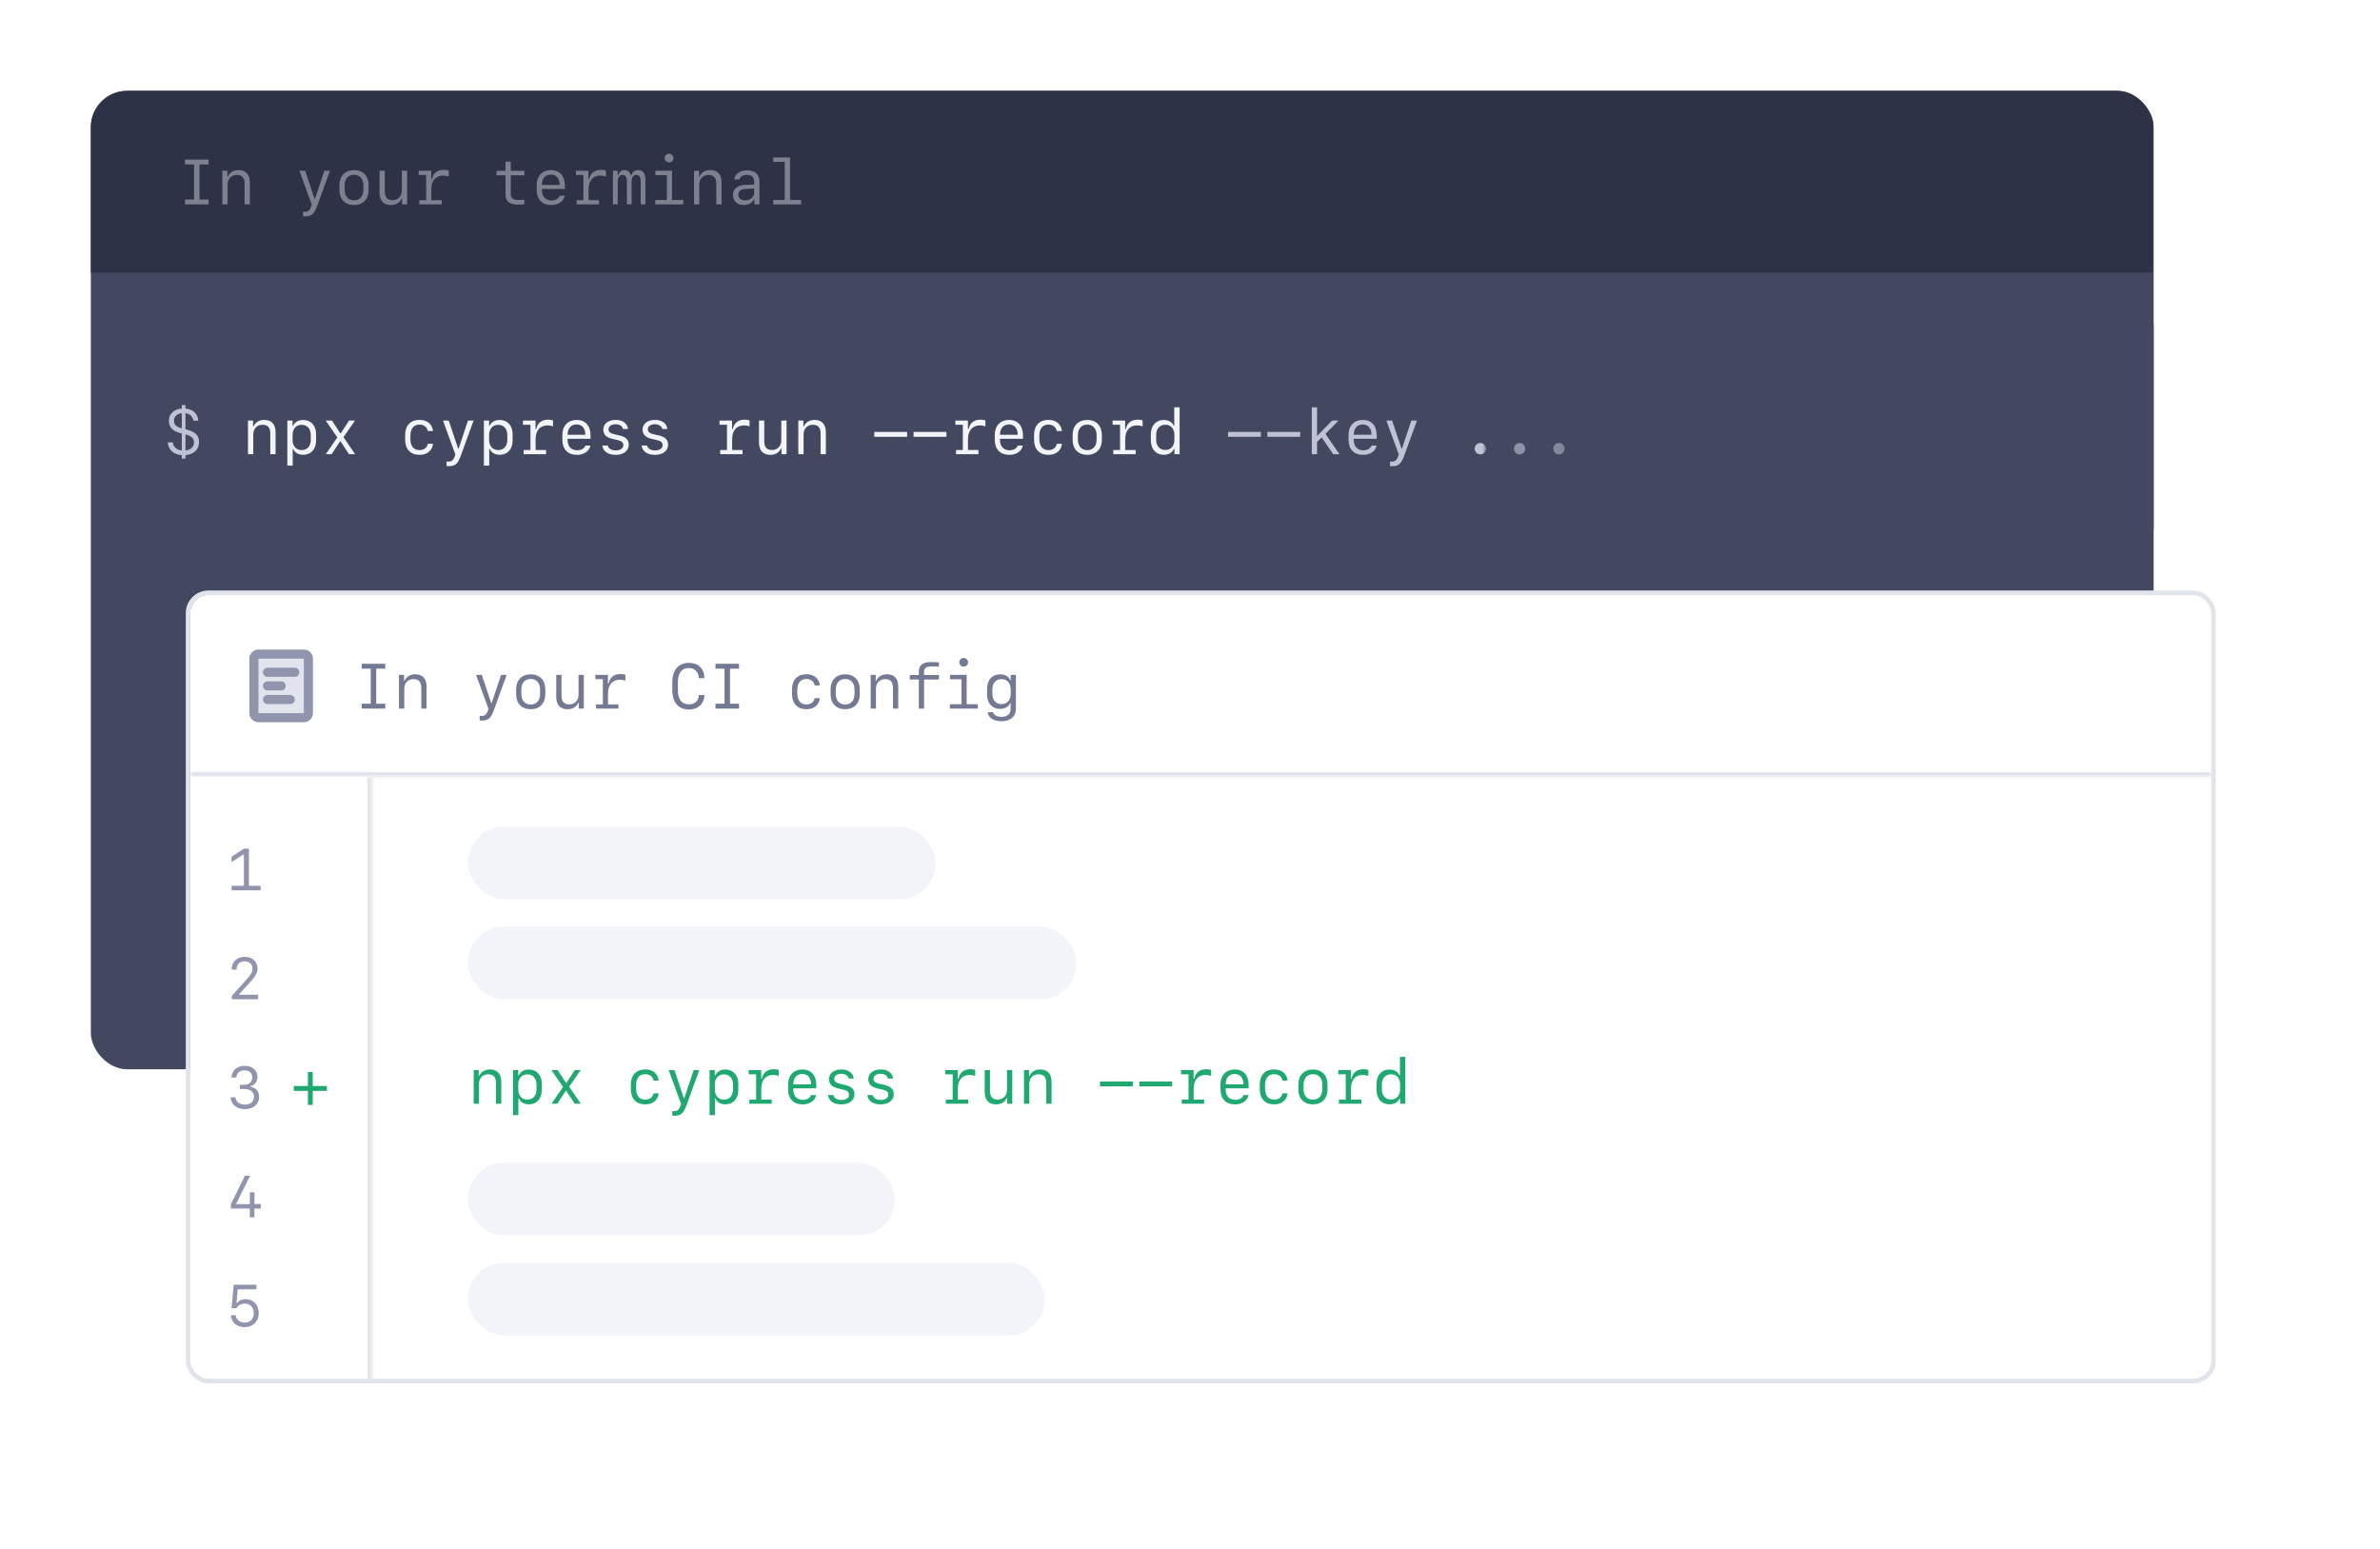 <svg width="524" height="341" viewBox="0 0 524 341" fill="none" xmlns="http://www.w3.org/2000/svg">
<g filter="url(#filter0_d_659_15418)">
<g clip-path="url(#clip0_659_15418)">
<rect x="20" y="20" width="454.167" height="215.411" rx="8" fill="#434861"/>
<rect width="454" height="40" transform="translate(20 20)" fill="#2E3247"/>
<path d="M36.937 97.395H38.03C38.14 98.38 38.905 99.05 40.026 99.18V95.434L39.883 95.399C38.023 94.941 37.183 94.087 37.183 92.665C37.183 91.12 38.29 90.074 40.026 89.938V89.172H40.84V89.938C42.474 90.088 43.574 91.113 43.656 92.617H42.576C42.46 91.701 41.81 91.093 40.84 90.956V94.504L41.065 94.565C43.027 95.051 43.827 95.864 43.827 97.334C43.827 98.961 42.665 100.055 40.84 100.198V100.964H40.026V100.205C38.215 100.068 37.039 99.016 36.937 97.395ZM38.304 92.631C38.304 93.478 38.789 93.95 40.026 94.299V90.956C38.953 91.072 38.304 91.694 38.304 92.631ZM42.713 97.389C42.713 96.5 42.159 95.981 40.84 95.639V99.18C41.968 99.05 42.713 98.359 42.713 97.389ZM277.609 96.165H270.377V95.085H277.609V96.165ZM286.264 96.165H279.031V95.085H286.264V96.165ZM290.064 95.912L293.298 92.583H294.706L291.828 95.522L294.911 100H293.53L291.001 96.315L289.976 97.3V100H288.813V89.671H289.976V95.912H290.064ZM301.959 98.086H303.087C302.861 99.31 301.686 100.137 300.127 100.137C298.09 100.137 296.907 98.913 296.907 96.801V95.686C296.907 93.731 298.158 92.446 300.045 92.446C301.973 92.446 303.107 93.725 303.107 95.871V96.596H298.056V96.897C298.056 98.257 298.862 99.132 300.127 99.132C301.063 99.132 301.754 98.735 301.959 98.086ZM300.038 93.444C298.801 93.444 298.056 94.292 298.056 95.714H301.959C301.959 94.299 301.234 93.444 300.038 93.444ZM306.532 102.639C306.361 102.639 306.136 102.632 306.033 102.618V101.6C306.122 101.62 306.334 101.627 306.443 101.627C307.141 101.627 307.523 101.312 307.831 100.451L307.961 100.048L305.233 92.583H306.498L308.576 98.79H308.665L310.736 92.583H311.974L309.178 100.273C308.528 102.099 307.906 102.639 306.532 102.639ZM325.919 100.041C325.242 100.041 324.682 99.474 324.682 98.776C324.682 98.086 325.242 97.519 325.919 97.519C326.596 97.519 327.156 98.086 327.156 98.776C327.156 99.474 326.596 100.041 325.919 100.041ZM334.573 100.041C333.896 100.041 333.336 99.474 333.336 98.776C333.336 98.086 333.896 97.519 334.573 97.519C335.25 97.519 335.811 98.086 335.811 98.776C335.811 99.474 335.25 100.041 334.573 100.041ZM343.228 100.041C342.551 100.041 341.99 99.474 341.99 98.776C341.99 98.086 342.551 97.519 343.228 97.519C343.904 97.519 344.465 98.086 344.465 98.776C344.465 99.474 343.904 100.041 343.228 100.041Z" fill="#BFC2D4"/>
<path d="M54.601 100V92.583H55.715V93.889H55.81C56.207 92.966 57.055 92.446 58.183 92.446C59.796 92.446 60.671 93.41 60.671 95.188V100H59.509V95.481C59.509 94.142 58.962 93.513 57.807 93.513C56.583 93.513 55.763 94.367 55.763 95.632V100H54.601ZM66.755 92.46C68.471 92.46 69.592 93.697 69.592 95.605V96.985C69.592 98.886 68.471 100.123 66.755 100.123C65.682 100.123 64.895 99.665 64.574 98.852H64.444V102.502H63.262V92.583H64.41V93.718H64.533C64.923 92.897 65.695 92.46 66.755 92.46ZM66.42 93.526C65.196 93.526 64.417 94.401 64.417 95.769V96.835C64.417 98.209 65.196 99.084 66.42 99.084C67.644 99.084 68.423 98.202 68.423 96.835V95.769C68.423 94.401 67.644 93.526 66.42 93.526ZM74.972 97.143H74.883L73.01 100H71.725L74.268 96.288L71.704 92.583H73.078L74.924 95.393H75.019L76.858 92.583H78.164L75.628 96.24L78.185 100H76.838L74.972 97.143ZM95.343 94.894H94.194C94.051 94.025 93.326 93.478 92.369 93.478C91.077 93.478 90.359 94.36 90.359 95.953V96.623C90.359 98.216 91.077 99.091 92.369 99.091C93.326 99.091 94.051 98.551 94.194 97.703H95.343C95.158 99.214 94.03 100.137 92.39 100.137C90.373 100.137 89.197 98.899 89.197 96.773V95.803C89.197 93.677 90.373 92.439 92.39 92.439C94.03 92.439 95.151 93.369 95.343 94.894ZM98.829 102.639C98.658 102.639 98.433 102.632 98.33 102.618V101.6C98.419 101.62 98.631 101.627 98.74 101.627C99.438 101.627 99.82 101.312 100.128 100.451L100.258 100.048L97.53 92.583H98.795L100.873 98.79H100.962L103.033 92.583H104.271L101.475 100.273C100.825 102.099 100.203 102.639 98.829 102.639ZM110.026 92.46C111.742 92.46 112.863 93.697 112.863 95.605V96.985C112.863 98.886 111.742 100.123 110.026 100.123C108.953 100.123 108.167 99.665 107.846 98.852H107.716V102.502H106.533V92.583H107.682V93.718H107.805C108.194 92.897 108.967 92.46 110.026 92.46ZM109.691 93.526C108.468 93.526 107.688 94.401 107.688 95.769V96.835C107.688 98.209 108.468 99.084 109.691 99.084C110.915 99.084 111.694 98.202 111.694 96.835V95.769C111.694 94.401 110.915 93.526 109.691 93.526ZM117.922 96.678V99.07H120.219V100H115.29V99.07H116.787V93.513H115.14V92.583H117.908V94.477H118.059C118.332 93.103 119.255 92.392 120.684 92.392C121.107 92.392 121.511 92.453 121.757 92.556V93.861C121.415 93.738 120.937 93.656 120.533 93.656C118.893 93.656 117.922 94.791 117.922 96.678ZM128.873 98.086H130.001C129.775 99.31 128.6 100.137 127.041 100.137C125.004 100.137 123.821 98.913 123.821 96.801V95.686C123.821 93.731 125.072 92.446 126.959 92.446C128.887 92.446 130.021 93.725 130.021 95.871V96.596H124.97V96.897C124.97 98.257 125.776 99.132 127.041 99.132C127.978 99.132 128.668 98.735 128.873 98.086ZM126.952 93.444C125.715 93.444 124.97 94.292 124.97 95.714H128.873C128.873 94.299 128.148 93.444 126.952 93.444ZM132.824 94.586C132.824 93.301 133.918 92.439 135.552 92.439C137.097 92.439 138.143 93.212 138.279 94.449H137.158C137.021 93.8 136.399 93.403 135.531 93.403C134.588 93.403 133.979 93.841 133.979 94.518C133.979 95.085 134.362 95.406 135.292 95.611L136.338 95.851C137.78 96.179 138.437 96.808 138.437 97.881C138.437 99.248 137.295 100.137 135.538 100.137C133.856 100.137 132.742 99.351 132.612 98.079H133.795C133.966 98.763 134.622 99.159 135.579 99.159C136.591 99.159 137.233 98.701 137.233 97.99C137.233 97.402 136.871 97.088 135.928 96.876L134.827 96.623C133.487 96.315 132.824 95.639 132.824 94.586ZM141.479 94.586C141.479 93.301 142.572 92.439 144.206 92.439C145.751 92.439 146.797 93.212 146.934 94.449H145.812C145.676 93.8 145.054 93.403 144.186 93.403C143.242 93.403 142.634 93.841 142.634 94.518C142.634 95.085 143.017 95.406 143.946 95.611L144.992 95.851C146.435 96.179 147.091 96.808 147.091 97.881C147.091 99.248 145.949 100.137 144.192 100.137C142.511 100.137 141.396 99.351 141.267 98.079H142.449C142.62 98.763 143.276 99.159 144.233 99.159C145.245 99.159 145.888 98.701 145.888 97.99C145.888 97.402 145.525 97.088 144.582 96.876L143.481 96.623C142.142 96.315 141.479 95.639 141.479 94.586ZM161.193 96.678V99.07H163.49V100H158.562V99.07H160.059V93.513H158.411V92.583H161.18V94.477H161.33C161.604 93.103 162.526 92.392 163.955 92.392C164.379 92.392 164.782 92.453 165.028 92.556V93.861C164.687 93.738 164.208 93.656 163.805 93.656C162.164 93.656 161.193 94.791 161.193 96.678ZM173.177 92.583V100H172.062V98.694H171.967C171.57 99.617 170.723 100.137 169.595 100.137C167.981 100.137 167.106 99.173 167.106 97.395V92.583H168.269V97.102C168.269 98.441 168.815 99.07 169.971 99.07C171.194 99.07 172.015 98.216 172.015 96.951V92.583H173.177ZM175.761 100V92.583H176.875V93.889H176.971C177.367 92.966 178.215 92.446 179.343 92.446C180.956 92.446 181.831 93.41 181.831 95.188V100H180.669V95.481C180.669 94.142 180.122 93.513 178.967 93.513C177.743 93.513 176.923 94.367 176.923 95.632V100H175.761ZM199.721 96.165H192.488V95.085H199.721V96.165ZM208.375 96.165H201.143V95.085H208.375V96.165ZM213.119 96.678V99.07H215.416V100H210.487V99.07H211.984V93.513H210.337V92.583H213.105V94.477H213.256C213.529 93.103 214.452 92.392 215.881 92.392C216.305 92.392 216.708 92.453 216.954 92.556V93.861C216.612 93.738 216.134 93.656 215.73 93.656C214.09 93.656 213.119 94.791 213.119 96.678ZM224.07 98.086H225.198C224.973 99.31 223.797 100.137 222.238 100.137C220.201 100.137 219.019 98.913 219.019 96.801V95.686C219.019 93.731 220.27 92.446 222.156 92.446C224.084 92.446 225.219 93.725 225.219 95.871V96.596H220.167V96.897C220.167 98.257 220.974 99.132 222.238 99.132C223.175 99.132 223.865 98.735 224.07 98.086ZM222.149 93.444C220.912 93.444 220.167 94.292 220.167 95.714H224.07C224.07 94.299 223.346 93.444 222.149 93.444ZM233.812 94.894H232.663C232.52 94.025 231.795 93.478 230.838 93.478C229.546 93.478 228.828 94.36 228.828 95.953V96.623C228.828 98.216 229.546 99.091 230.838 99.091C231.795 99.091 232.52 98.551 232.663 97.703H233.812C233.627 99.214 232.499 100.137 230.858 100.137C228.842 100.137 227.666 98.899 227.666 96.773V95.803C227.666 93.677 228.842 92.439 230.858 92.439C232.499 92.439 233.62 93.369 233.812 94.894ZM239.376 100.137C237.414 100.137 236.163 98.858 236.163 96.856V95.734C236.163 93.731 237.414 92.453 239.376 92.453C241.338 92.453 242.589 93.731 242.589 95.734V96.856C242.589 98.858 241.338 100.137 239.376 100.137ZM239.376 93.478C238.104 93.478 237.312 94.381 237.312 95.837V96.746C237.312 98.209 238.104 99.105 239.376 99.105C240.647 99.105 241.44 98.209 241.44 96.746V95.837C241.44 94.381 240.647 93.478 239.376 93.478ZM247.736 96.678V99.07H250.033V100H245.104V99.07H246.602V93.513H244.954V92.583H247.723V94.477H247.873C248.146 93.103 249.069 92.392 250.498 92.392C250.922 92.392 251.325 92.453 251.571 92.556V93.861C251.229 93.738 250.751 93.656 250.348 93.656C248.707 93.656 247.736 94.791 247.736 96.678ZM256.22 100.123C254.504 100.123 253.383 98.886 253.383 96.978V95.598C253.383 93.697 254.504 92.46 256.22 92.46C257.293 92.46 258.086 92.918 258.407 93.731H258.53V89.671H259.713V100H258.571V98.865H258.441C258.059 99.686 257.279 100.123 256.22 100.123ZM256.562 99.064C257.778 99.064 258.564 98.189 258.564 96.814V95.748C258.564 94.381 257.778 93.506 256.562 93.506C255.338 93.506 254.552 94.381 254.552 95.748V96.814C254.552 98.182 255.338 99.064 256.562 99.064Z" fill="#F3F4FA"/>
</g>
</g>
<rect width="147.547" height="45.011" transform="translate(326.621 71.442)" fill="url(#paint0_linear_659_15418)"/>
<g filter="url(#filter1_d_659_15418)">
<g clip-path="url(#clip1_659_15418)">
<rect x="41.901" y="131" width="444.946" height="172.543" rx="4" fill="white"/>
<mask id="path-5-inside-1_659_15418" fill="white">
<path d="M41.901 135C41.901 132.791 43.692 131 45.901 131H482.847C485.056 131 486.847 132.791 486.847 135V171H41.901V135Z"/>
</mask>
<path d="M41.901 135C41.901 132.791 43.692 131 45.901 131H482.847C485.056 131 486.847 132.791 486.847 135V171H41.901V135Z" fill="white"/>
<path d="M55.901 157V145C55.901 144.448 56.349 144 56.901 144H66.901C67.454 144 67.901 144.448 67.901 145V157C67.901 157.552 67.454 158 66.901 158H56.901C56.349 158 55.901 157.552 55.901 157Z" fill="#E1E3ED"/>
<path d="M58.901 151H61.901M58.901 148H64.901M58.901 154H63.901M66.901 144L56.901 144C56.349 144 55.901 144.448 55.901 145V157C55.901 157.552 56.349 158 56.901 158H66.901C67.454 158 67.901 157.552 67.901 157V145C67.901 144.448 67.454 144 66.901 144Z" stroke="#9095AD" stroke-width="2" stroke-linecap="round" stroke-linejoin="round"/>
<path d="M84.826 156H79.631V154.927H81.627V147.209H79.631V146.136H84.826V147.209H82.83V154.927H84.826V156ZM87.848 156V148.583H88.962V149.889H89.058C89.454 148.966 90.302 148.446 91.43 148.446C93.043 148.446 93.918 149.41 93.918 151.188V156H92.756V151.481C92.756 150.142 92.209 149.513 91.054 149.513C89.83 149.513 89.01 150.367 89.01 151.632V156H87.848ZM106.113 158.639C105.942 158.639 105.717 158.632 105.614 158.618V157.6C105.703 157.62 105.915 157.627 106.024 157.627C106.722 157.627 107.104 157.312 107.412 156.451L107.542 156.048L104.814 148.583H106.079L108.157 154.79H108.246L110.317 148.583H111.555L108.759 156.273C108.109 158.099 107.487 158.639 106.113 158.639ZM116.846 156.137C114.884 156.137 113.633 154.858 113.633 152.855V151.734C113.633 149.731 114.884 148.453 116.846 148.453C118.808 148.453 120.059 149.731 120.059 151.734V152.855C120.059 154.858 118.808 156.137 116.846 156.137ZM116.846 149.479C115.574 149.479 114.781 150.381 114.781 151.837V152.746C114.781 154.209 115.574 155.104 116.846 155.104C118.117 155.104 118.91 154.209 118.91 152.746V151.837C118.91 150.381 118.117 149.479 116.846 149.479ZM128.535 148.583V156H127.421V154.694H127.325C126.929 155.617 126.081 156.137 124.953 156.137C123.34 156.137 122.465 155.173 122.465 153.396V148.583H123.627V153.102C123.627 154.441 124.174 155.07 125.329 155.07C126.553 155.07 127.373 154.216 127.373 152.951V148.583H128.535ZM133.86 152.678V155.07H136.157V156H131.229V155.07H132.726V149.513H131.078V148.583H133.847V150.477H133.997C134.271 149.103 135.193 148.392 136.622 148.392C137.046 148.392 137.449 148.453 137.695 148.556V149.861C137.354 149.738 136.875 149.656 136.472 149.656C134.831 149.656 133.86 150.791 133.86 152.678ZM151.688 155.063C153.001 155.063 153.835 154.277 153.869 153.006H155.086C155.086 154.913 153.705 156.205 151.688 156.205C149.371 156.205 148.024 154.64 148.024 151.946V150.189C148.024 147.496 149.371 145.931 151.688 145.931C153.767 145.931 155.052 147.195 155.093 149.301H153.869C153.828 147.968 152.946 147.072 151.682 147.072C150.089 147.072 149.255 148.146 149.255 150.189V151.946C149.255 153.99 150.089 155.063 151.688 155.063ZM162.715 156H157.52V154.927H159.516V147.209H157.52V146.136H162.715V147.209H160.719V154.927H162.715V156ZM180.516 150.894H179.367C179.224 150.025 178.499 149.479 177.542 149.479C176.25 149.479 175.532 150.36 175.532 151.953V152.623C175.532 154.216 176.25 155.091 177.542 155.091C178.499 155.091 179.224 154.551 179.367 153.703H180.516C180.331 155.214 179.203 156.137 177.562 156.137C175.546 156.137 174.37 154.899 174.37 152.773V151.803C174.37 149.677 175.546 148.439 177.562 148.439C179.203 148.439 180.324 149.369 180.516 150.894ZM186.08 156.137C184.118 156.137 182.867 154.858 182.867 152.855V151.734C182.867 149.731 184.118 148.453 186.08 148.453C188.042 148.453 189.293 149.731 189.293 151.734V152.855C189.293 154.858 188.042 156.137 186.08 156.137ZM186.08 149.479C184.809 149.479 184.016 150.381 184.016 151.837V152.746C184.016 154.209 184.809 155.104 186.08 155.104C187.352 155.104 188.145 154.209 188.145 152.746V151.837C188.145 150.381 187.352 149.479 186.08 149.479ZM191.699 156V148.583H192.813V149.889H192.909C193.306 148.966 194.153 148.446 195.281 148.446C196.895 148.446 197.77 149.41 197.77 151.188V156H196.607V151.481C196.607 150.142 196.061 149.513 194.905 149.513C193.682 149.513 192.861 150.367 192.861 151.632V156H191.699ZM202.295 156V149.595H200.306V148.604H202.295V147.858C202.295 146.423 203.184 145.753 205.009 145.753C205.439 145.753 206.472 145.787 206.718 145.821V146.771C206.396 146.737 205.439 146.71 205.022 146.71C203.99 146.71 203.443 147.093 203.443 147.838V148.604H206.718V149.595H203.457V156H202.295ZM212.173 146.765C211.626 146.765 211.209 146.354 211.209 145.808C211.209 145.268 211.626 144.857 212.173 144.857C212.72 144.857 213.137 145.268 213.137 145.808C213.137 146.354 212.72 146.765 212.173 146.765ZM215.283 156H209.138V155.036H211.681V149.547H209.158V148.583H212.829V155.036H215.283V156ZM220.479 158.782C218.763 158.782 217.614 158.03 217.464 156.8H218.612C218.763 157.415 219.508 157.818 220.499 157.818C221.798 157.818 222.516 157.162 222.516 155.973V154.817H222.393C222.064 155.597 221.244 156.068 220.164 156.068C218.448 156.068 217.32 154.831 217.32 152.931V151.598C217.32 149.69 218.455 148.46 220.191 148.46C221.265 148.46 222.078 148.932 222.399 149.731H222.529V148.583H223.678V156C223.678 157.743 222.488 158.782 220.479 158.782ZM218.489 152.767C218.489 154.127 219.282 155.016 220.513 155.016C221.736 155.016 222.522 154.134 222.522 152.767V151.748C222.522 150.381 221.736 149.506 220.513 149.506C219.282 149.506 218.489 150.388 218.489 151.748V152.767Z" fill="#747994"/>
<path d="M41.901 131H486.847H41.901ZM486.847 172H41.901V170H486.847V172ZM41.901 171V131V171ZM486.847 131V171V131Z" fill="#E1E3ED" mask="url(#path-5-inside-1_659_15418)"/>
<mask id="path-10-inside-2_659_15418" fill="white">
<path d="M41.901 171H81.901V304H41.901V171Z"/>
</mask>
<path d="M41.901 171H81.901V304H41.901V171Z" fill="white"/>
<path d="M57.379 196H50.993V195.016H53.697V188.11H53.596L50.974 189.805V188.611L53.704 186.84H54.802V195.016H57.379V196ZM50.999 213.417C50.999 211.805 52.193 210.65 53.862 210.65C55.544 210.65 56.7 211.691 56.7 213.221C56.7 214.173 56.268 214.935 54.808 216.528L52.65 218.876V218.984H56.846V220H51.05V219.226L54.148 215.779C55.31 214.478 55.589 213.989 55.589 213.265C55.589 212.281 54.897 211.634 53.831 211.634C52.777 211.634 52.079 212.338 52.079 213.417V213.456H50.999V213.417ZM52.802 239.753V238.814H53.799C54.827 238.814 55.544 238.141 55.544 237.183C55.544 236.25 54.859 235.634 53.824 235.634C52.796 235.634 52.11 236.237 52.022 237.221H50.949C51.057 235.634 52.174 234.65 53.869 234.65C55.506 234.65 56.674 235.634 56.674 237.024C56.674 238.128 56.097 238.916 55.113 239.157V239.258C56.331 239.417 57.055 240.274 57.055 241.524C57.055 243.08 55.748 244.19 53.919 244.19C52.11 244.19 50.853 243.149 50.771 241.569H51.831C51.933 242.546 52.745 243.181 53.888 243.181C55.145 243.181 55.925 242.534 55.925 241.499C55.925 240.433 55.119 239.753 53.85 239.753H52.802ZM54.992 268V266.064H50.815V265.156L53.926 258.84H55.068L52.002 265.01V265.093H55.005V262.478H56.02V265.08H57.417V266.064H56.014V268H54.992ZM53.843 292.184C52.136 292.184 50.93 291.13 50.834 289.556H51.914C52.015 290.515 52.834 291.175 53.907 291.175C55.087 291.175 55.874 290.343 55.874 289.099C55.874 287.842 55.081 286.992 53.907 286.992C53.088 286.992 52.409 287.366 52.047 288.014H50.987L51.45 282.84H56.459V283.85H52.333L52.079 286.839H52.18C52.631 286.293 53.285 286.008 54.091 286.008C55.786 286.008 56.966 287.271 56.966 289.074C56.966 290.927 55.703 292.184 53.843 292.184Z" fill="#9095AD"/>
<path d="M80.901 171V304H82.901V171H80.901Z" fill="#E1E3ED" mask="url(#path-10-inside-2_659_15418)"/>
</g>
<rect x="41.401" y="130.5" width="445.946" height="173.543" rx="4.5" stroke="#E1E3ED"/>
<rect x="103" y="182" width="103" height="16" rx="8" fill="#F3F4FA"/>
<rect x="103" y="204" width="134" height="16" rx="8" fill="#F3F4FA"/>
<path d="M104.292 243V235.583H105.406V236.889H105.502C105.898 235.966 106.746 235.446 107.874 235.446C109.487 235.446 110.362 236.41 110.362 238.188V243H109.2V238.481C109.2 237.142 108.653 236.513 107.498 236.513C106.274 236.513 105.454 237.367 105.454 238.632V243H104.292ZM116.446 235.46C118.162 235.46 119.283 236.697 119.283 238.604V239.985C119.283 241.886 118.162 243.123 116.446 243.123C115.373 243.123 114.587 242.665 114.266 241.852H114.136V245.502H112.953V235.583H114.102V236.718H114.225C114.614 235.897 115.387 235.46 116.446 235.46ZM116.111 236.526C114.888 236.526 114.108 237.401 114.108 238.769V239.835C114.108 241.209 114.888 242.084 116.111 242.084C117.335 242.084 118.114 241.202 118.114 239.835V238.769C118.114 237.401 117.335 236.526 116.111 236.526ZM124.663 240.143H124.574L122.701 243H121.416L123.959 239.288L121.396 235.583H122.77L124.615 238.393H124.711L126.55 235.583H127.855L125.319 239.24L127.876 243H126.529L124.663 240.143ZM145.034 237.894H143.886C143.742 237.025 143.018 236.479 142.061 236.479C140.769 236.479 140.051 237.36 140.051 238.953V239.623C140.051 241.216 140.769 242.091 142.061 242.091C143.018 242.091 143.742 241.551 143.886 240.703H145.034C144.85 242.214 143.722 243.137 142.081 243.137C140.064 243.137 138.889 241.899 138.889 239.773V238.803C138.889 236.677 140.064 235.439 142.081 235.439C143.722 235.439 144.843 236.369 145.034 237.894ZM148.521 245.639C148.35 245.639 148.124 245.632 148.021 245.618V244.6C148.11 244.62 148.322 244.627 148.432 244.627C149.129 244.627 149.512 244.312 149.819 243.451L149.949 243.048L147.222 235.583H148.486L150.564 241.79H150.653L152.725 235.583H153.962L151.166 243.273C150.517 245.099 149.895 245.639 148.521 245.639ZM159.718 235.46C161.434 235.46 162.555 236.697 162.555 238.604V239.985C162.555 241.886 161.434 243.123 159.718 243.123C158.645 243.123 157.858 242.665 157.537 241.852H157.407V245.502H156.225V235.583H157.373V236.718H157.496C157.886 235.897 158.658 235.46 159.718 235.46ZM159.383 236.526C158.159 236.526 157.38 237.401 157.38 238.769V239.835C157.38 241.209 158.159 242.084 159.383 242.084C160.606 242.084 161.386 241.202 161.386 239.835V238.769C161.386 237.401 160.606 236.526 159.383 236.526ZM167.613 239.678V242.07H169.91V243H164.981V242.07H166.479V236.513H164.831V235.583H167.6V237.477H167.75C168.023 236.103 168.946 235.392 170.375 235.392C170.799 235.392 171.202 235.453 171.448 235.556V236.861C171.106 236.738 170.628 236.656 170.225 236.656C168.584 236.656 167.613 237.791 167.613 239.678ZM178.564 241.086H179.692C179.467 242.31 178.291 243.137 176.732 243.137C174.695 243.137 173.513 241.913 173.513 239.801V238.687C173.513 236.731 174.764 235.446 176.65 235.446C178.578 235.446 179.713 236.725 179.713 238.871V239.596H174.661V239.896C174.661 241.257 175.468 242.132 176.732 242.132C177.669 242.132 178.359 241.735 178.564 241.086ZM176.644 236.444C175.406 236.444 174.661 237.292 174.661 238.714H178.564C178.564 237.299 177.84 236.444 176.644 236.444ZM182.516 237.586C182.516 236.301 183.609 235.439 185.243 235.439C186.788 235.439 187.834 236.212 187.971 237.449H186.85C186.713 236.8 186.091 236.403 185.223 236.403C184.279 236.403 183.671 236.841 183.671 237.518C183.671 238.085 184.054 238.406 184.983 238.611L186.029 238.851C187.472 239.179 188.128 239.808 188.128 240.881C188.128 242.248 186.986 243.137 185.229 243.137C183.548 243.137 182.434 242.351 182.304 241.079H183.486C183.657 241.763 184.313 242.159 185.271 242.159C186.282 242.159 186.925 241.701 186.925 240.99C186.925 240.402 186.562 240.088 185.619 239.876L184.519 239.623C183.179 239.315 182.516 238.639 182.516 237.586ZM191.17 237.586C191.17 236.301 192.264 235.439 193.897 235.439C195.442 235.439 196.488 236.212 196.625 237.449H195.504C195.367 236.8 194.745 236.403 193.877 236.403C192.934 236.403 192.325 236.841 192.325 237.518C192.325 238.085 192.708 238.406 193.638 238.611L194.684 238.851C196.126 239.179 196.782 239.808 196.782 240.881C196.782 242.248 195.641 243.137 193.884 243.137C192.202 243.137 191.088 242.351 190.958 241.079H192.141C192.312 241.763 192.968 242.159 193.925 242.159C194.937 242.159 195.579 241.701 195.579 240.99C195.579 240.402 195.217 240.088 194.273 239.876L193.173 239.623C191.833 239.315 191.17 238.639 191.17 237.586ZM210.885 239.678V242.07H213.182V243H208.253V242.07H209.75V236.513H208.103V235.583H210.871V237.477H211.021C211.295 236.103 212.218 235.392 213.646 235.392C214.07 235.392 214.474 235.453 214.72 235.556V236.861C214.378 236.738 213.899 236.656 213.496 236.656C211.855 236.656 210.885 237.791 210.885 239.678ZM222.868 235.583V243H221.754V241.694H221.658C221.262 242.617 220.414 243.137 219.286 243.137C217.673 243.137 216.798 242.173 216.798 240.396V235.583H217.96V240.102C217.96 241.441 218.507 242.07 219.662 242.07C220.886 242.07 221.706 241.216 221.706 239.951V235.583H222.868ZM225.452 243V235.583H226.566V236.889H226.662C227.059 235.966 227.906 235.446 229.034 235.446C230.647 235.446 231.522 236.41 231.522 238.188V243H230.36V238.481C230.36 237.142 229.813 236.513 228.658 236.513C227.435 236.513 226.614 237.367 226.614 238.632V243H225.452ZM249.412 239.165H242.18V238.085H249.412V239.165ZM258.066 239.165H250.834V238.085H258.066V239.165ZM262.811 239.678V242.07H265.107V243H260.179V242.07H261.676V236.513H260.028V235.583H262.797V237.477H262.947C263.221 236.103 264.144 235.392 265.572 235.392C265.996 235.392 266.399 235.453 266.646 235.556V236.861C266.304 236.738 265.825 236.656 265.422 236.656C263.781 236.656 262.811 237.791 262.811 239.678ZM273.762 241.086H274.89C274.664 242.31 273.488 243.137 271.93 243.137C269.893 243.137 268.71 241.913 268.71 239.801V238.687C268.71 236.731 269.961 235.446 271.848 235.446C273.775 235.446 274.91 236.725 274.91 238.871V239.596H269.858V239.896C269.858 241.257 270.665 242.132 271.93 242.132C272.866 242.132 273.557 241.735 273.762 241.086ZM271.841 236.444C270.604 236.444 269.858 237.292 269.858 238.714H273.762C273.762 237.299 273.037 236.444 271.841 236.444ZM283.503 237.894H282.354C282.211 237.025 281.486 236.479 280.529 236.479C279.237 236.479 278.52 237.36 278.52 238.953V239.623C278.52 241.216 279.237 242.091 280.529 242.091C281.486 242.091 282.211 241.551 282.354 240.703H283.503C283.318 242.214 282.19 243.137 280.55 243.137C278.533 243.137 277.357 241.899 277.357 239.773V238.803C277.357 236.677 278.533 235.439 280.55 235.439C282.19 235.439 283.312 236.369 283.503 237.894ZM289.067 243.137C287.105 243.137 285.854 241.858 285.854 239.855V238.734C285.854 236.731 287.105 235.453 289.067 235.453C291.029 235.453 292.28 236.731 292.28 238.734V239.855C292.28 241.858 291.029 243.137 289.067 243.137ZM289.067 236.479C287.796 236.479 287.003 237.381 287.003 238.837V239.746C287.003 241.209 287.796 242.104 289.067 242.104C290.339 242.104 291.132 241.209 291.132 239.746V238.837C291.132 237.381 290.339 236.479 289.067 236.479ZM297.428 239.678V242.07H299.725V243H294.796V242.07H296.293V236.513H294.646V235.583H297.414V237.477H297.564C297.838 236.103 298.761 235.392 300.189 235.392C300.613 235.392 301.017 235.453 301.263 235.556V236.861C300.921 236.738 300.442 236.656 300.039 236.656C298.398 236.656 297.428 237.791 297.428 239.678ZM305.911 243.123C304.195 243.123 303.074 241.886 303.074 239.979V238.598C303.074 236.697 304.195 235.46 305.911 235.46C306.984 235.46 307.777 235.918 308.099 236.731H308.222V232.671H309.404V243H308.263V241.865H308.133C307.75 242.686 306.971 243.123 305.911 243.123ZM306.253 242.063C307.47 242.063 308.256 241.188 308.256 239.814V238.748C308.256 237.381 307.47 236.506 306.253 236.506C305.029 236.506 304.243 237.381 304.243 238.748V239.814C304.243 241.182 305.029 242.063 306.253 242.063Z" fill="#1FA971"/>
<rect x="103" y="256" width="94" height="16" rx="8" fill="#F3F4FA"/>
<rect x="103" y="278" width="127" height="16" rx="8" fill="#F3F4FA"/>
<path d="M68.86 240.165V243.255H67.794V240.165H64.684V239.085H67.794V235.988H68.86V239.085H71.971V240.165H68.86Z" fill="#1FA971"/>
</g>
<g opacity="0.4">
<path d="M45.925 45H40.73V43.927H42.726V36.209H40.73V35.136H45.925V36.209H43.929V43.927H45.925V45ZM48.946 45V37.583H50.06V38.889H50.156C50.553 37.966 51.4 37.446 52.528 37.446C54.142 37.446 55.017 38.41 55.017 40.188V45H53.855V40.481C53.855 39.142 53.308 38.513 52.152 38.513C50.929 38.513 50.108 39.367 50.108 40.632V45H48.946ZM67.212 47.639C67.041 47.639 66.815 47.632 66.713 47.618V46.6C66.802 46.62 67.014 46.627 67.123 46.627C67.82 46.627 68.203 46.312 68.511 45.451L68.641 45.048L65.913 37.583H67.178L69.256 43.79H69.345L71.416 37.583H72.653L69.857 45.273C69.208 47.099 68.586 47.639 67.212 47.639ZM77.944 45.137C75.982 45.137 74.731 43.858 74.731 41.855V40.734C74.731 38.731 75.982 37.453 77.944 37.453C79.906 37.453 81.157 38.731 81.157 40.734V41.855C81.157 43.858 79.906 45.137 77.944 45.137ZM77.944 38.478C76.673 38.478 75.88 39.381 75.88 40.837V41.746C75.88 43.209 76.673 44.105 77.944 44.105C79.216 44.105 80.009 43.209 80.009 41.746V40.837C80.009 39.381 79.216 38.478 77.944 38.478ZM89.634 37.583V45H88.519V43.694H88.424C88.027 44.617 87.18 45.137 86.052 45.137C84.439 45.137 83.564 44.173 83.564 42.395V37.583H84.726V42.102C84.726 43.441 85.272 44.07 86.428 44.07C87.651 44.07 88.472 43.216 88.472 41.951V37.583H89.634ZM94.959 41.678V44.07H97.256V45H92.327V44.07H93.824V38.513H92.177V37.583H94.945V39.477H95.096C95.369 38.102 96.292 37.392 97.721 37.392C98.144 37.392 98.548 37.453 98.794 37.556V38.861C98.452 38.738 97.974 38.656 97.57 38.656C95.93 38.656 94.959 39.791 94.959 41.678ZM111.297 35.594H112.445V37.603H115.453V38.595H112.459V42.778C112.459 43.585 113.026 44.023 114.072 44.023C114.489 44.023 115.234 44.002 115.433 43.981V44.966C115.248 45 114.346 45.034 113.99 45.034C112.151 45.034 111.297 44.337 111.297 42.792V38.595H109.321V37.603H111.297V35.594ZM123.219 43.086H124.347C124.121 44.31 122.945 45.137 121.387 45.137C119.35 45.137 118.167 43.913 118.167 41.801V40.687C118.167 38.731 119.418 37.446 121.305 37.446C123.232 37.446 124.367 38.725 124.367 40.871V41.596H119.315V41.897C119.315 43.257 120.122 44.132 121.387 44.132C122.323 44.132 123.014 43.735 123.219 43.086ZM121.298 38.444C120.061 38.444 119.315 39.292 119.315 40.714H123.219C123.219 39.299 122.494 38.444 121.298 38.444ZM129.576 41.678V44.07H131.873V45H126.944V44.07H128.441V38.513H126.794V37.583H129.562V39.477H129.713C129.986 38.102 130.909 37.392 132.338 37.392C132.762 37.392 133.165 37.453 133.411 37.556V38.861C133.069 38.738 132.591 38.656 132.188 38.656C130.547 38.656 129.576 39.791 129.576 41.678ZM142.1 39.538V45H141.054V39.88C141.054 38.977 140.726 38.506 140.104 38.506C139.454 38.506 139.058 39.073 139.058 39.996V45H138.019V39.873C138.019 38.977 137.69 38.506 137.062 38.506C136.405 38.506 135.995 39.073 135.995 39.996V45H134.949V37.583H135.988V38.629H136.111C136.296 37.884 136.829 37.446 137.526 37.446C138.224 37.446 138.716 37.877 138.873 38.608H138.996C139.188 37.898 139.782 37.446 140.527 37.446C141.56 37.446 142.1 38.164 142.1 39.538ZM147.309 35.765C146.762 35.765 146.345 35.355 146.345 34.808C146.345 34.268 146.762 33.857 147.309 33.857C147.855 33.857 148.272 34.268 148.272 34.808C148.272 35.355 147.855 35.765 147.309 35.765ZM150.419 45H144.273V44.036H146.816V38.547H144.294V37.583H147.965V44.036H150.419V45ZM152.798 45V37.583H153.912V38.889H154.008C154.404 37.966 155.252 37.446 156.38 37.446C157.993 37.446 158.868 38.41 158.868 40.188V45H157.706V40.481C157.706 39.142 157.159 38.513 156.004 38.513C154.78 38.513 153.96 39.367 153.96 40.632V45H152.798ZM163.735 45.13C162.32 45.13 161.377 44.241 161.377 42.895C161.377 41.582 162.32 40.803 164.009 40.714L166.046 40.611V39.941C166.046 39.012 165.479 38.499 164.446 38.499C163.592 38.499 162.99 38.861 162.799 39.497H161.657C161.794 38.308 162.942 37.494 164.46 37.494C166.203 37.494 167.201 38.383 167.201 39.928V45.007H166.094V43.893H165.978C165.622 44.685 164.815 45.13 163.735 45.13ZM164.07 44.111C165.191 44.111 166.046 43.366 166.046 42.375V41.5L164.139 41.589C163.1 41.637 162.553 42.081 162.553 42.853C162.553 43.633 163.134 44.111 164.07 44.111ZM176.382 45H170.236V44.036H172.772V35.635H170.257V34.671H173.935V44.036H176.382V45Z" fill="#F3F4FA"/>
</g>
<defs>
<filter id="filter0_d_659_15418" x="0" y="0" width="494.167" height="255.411" filterUnits="userSpaceOnUse" color-interpolation-filters="sRGB">
<feFlood flood-opacity="0" result="BackgroundImageFix"/>
<feColorMatrix in="SourceAlpha" type="matrix" values="0 0 0 0 0 0 0 0 0 0 0 0 0 0 0 0 0 0 127 0" result="hardAlpha"/>
<feOffset/>
<feGaussianBlur stdDeviation="10"/>
<feComposite in2="hardAlpha" operator="out"/>
<feColorMatrix type="matrix" values="0 0 0 0 0 0 0 0 0 0 0 0 0 0 0 0 0 0 0.08 0"/>
<feBlend mode="normal" in2="BackgroundImageFix" result="effect1_dropShadow_659_15418"/>
<feBlend mode="normal" in="SourceGraphic" in2="effect1_dropShadow_659_15418" result="shape"/>
</filter>
<filter id="filter1_d_659_15418" x="4.901" y="94" width="518.946" height="246.543" filterUnits="userSpaceOnUse" color-interpolation-filters="sRGB">
<feFlood flood-opacity="0" result="BackgroundImageFix"/>
<feColorMatrix in="SourceAlpha" type="matrix" values="0 0 0 0 0 0 0 0 0 0 0 0 0 0 0 0 0 0 127 0" result="hardAlpha"/>
<feOffset/>
<feGaussianBlur stdDeviation="18"/>
<feComposite in2="hardAlpha" operator="out"/>
<feColorMatrix type="matrix" values="0 0 0 0 0 0 0 0 0 0 0 0 0 0 0 0 0 0 0.08 0"/>
<feBlend mode="normal" in2="BackgroundImageFix" result="effect1_dropShadow_659_15418"/>
<feBlend mode="normal" in="SourceGraphic" in2="effect1_dropShadow_659_15418" result="shape"/>
</filter>
<linearGradient id="paint0_linear_659_15418" x1="73.773" y1="0" x2="-35.35" y2="0" gradientUnits="userSpaceOnUse">
<stop stop-color="#434861"/>
<stop offset="1" stop-color="#434861" stop-opacity="0"/>
</linearGradient>
<clipPath id="clip0_659_15418">
<rect x="20" y="20" width="454.167" height="215.411" rx="8" fill="white"/>
</clipPath>
<clipPath id="clip1_659_15418">
<rect x="41.901" y="131" width="444.946" height="172.543" rx="4" fill="white"/>
</clipPath>
</defs>
</svg>

